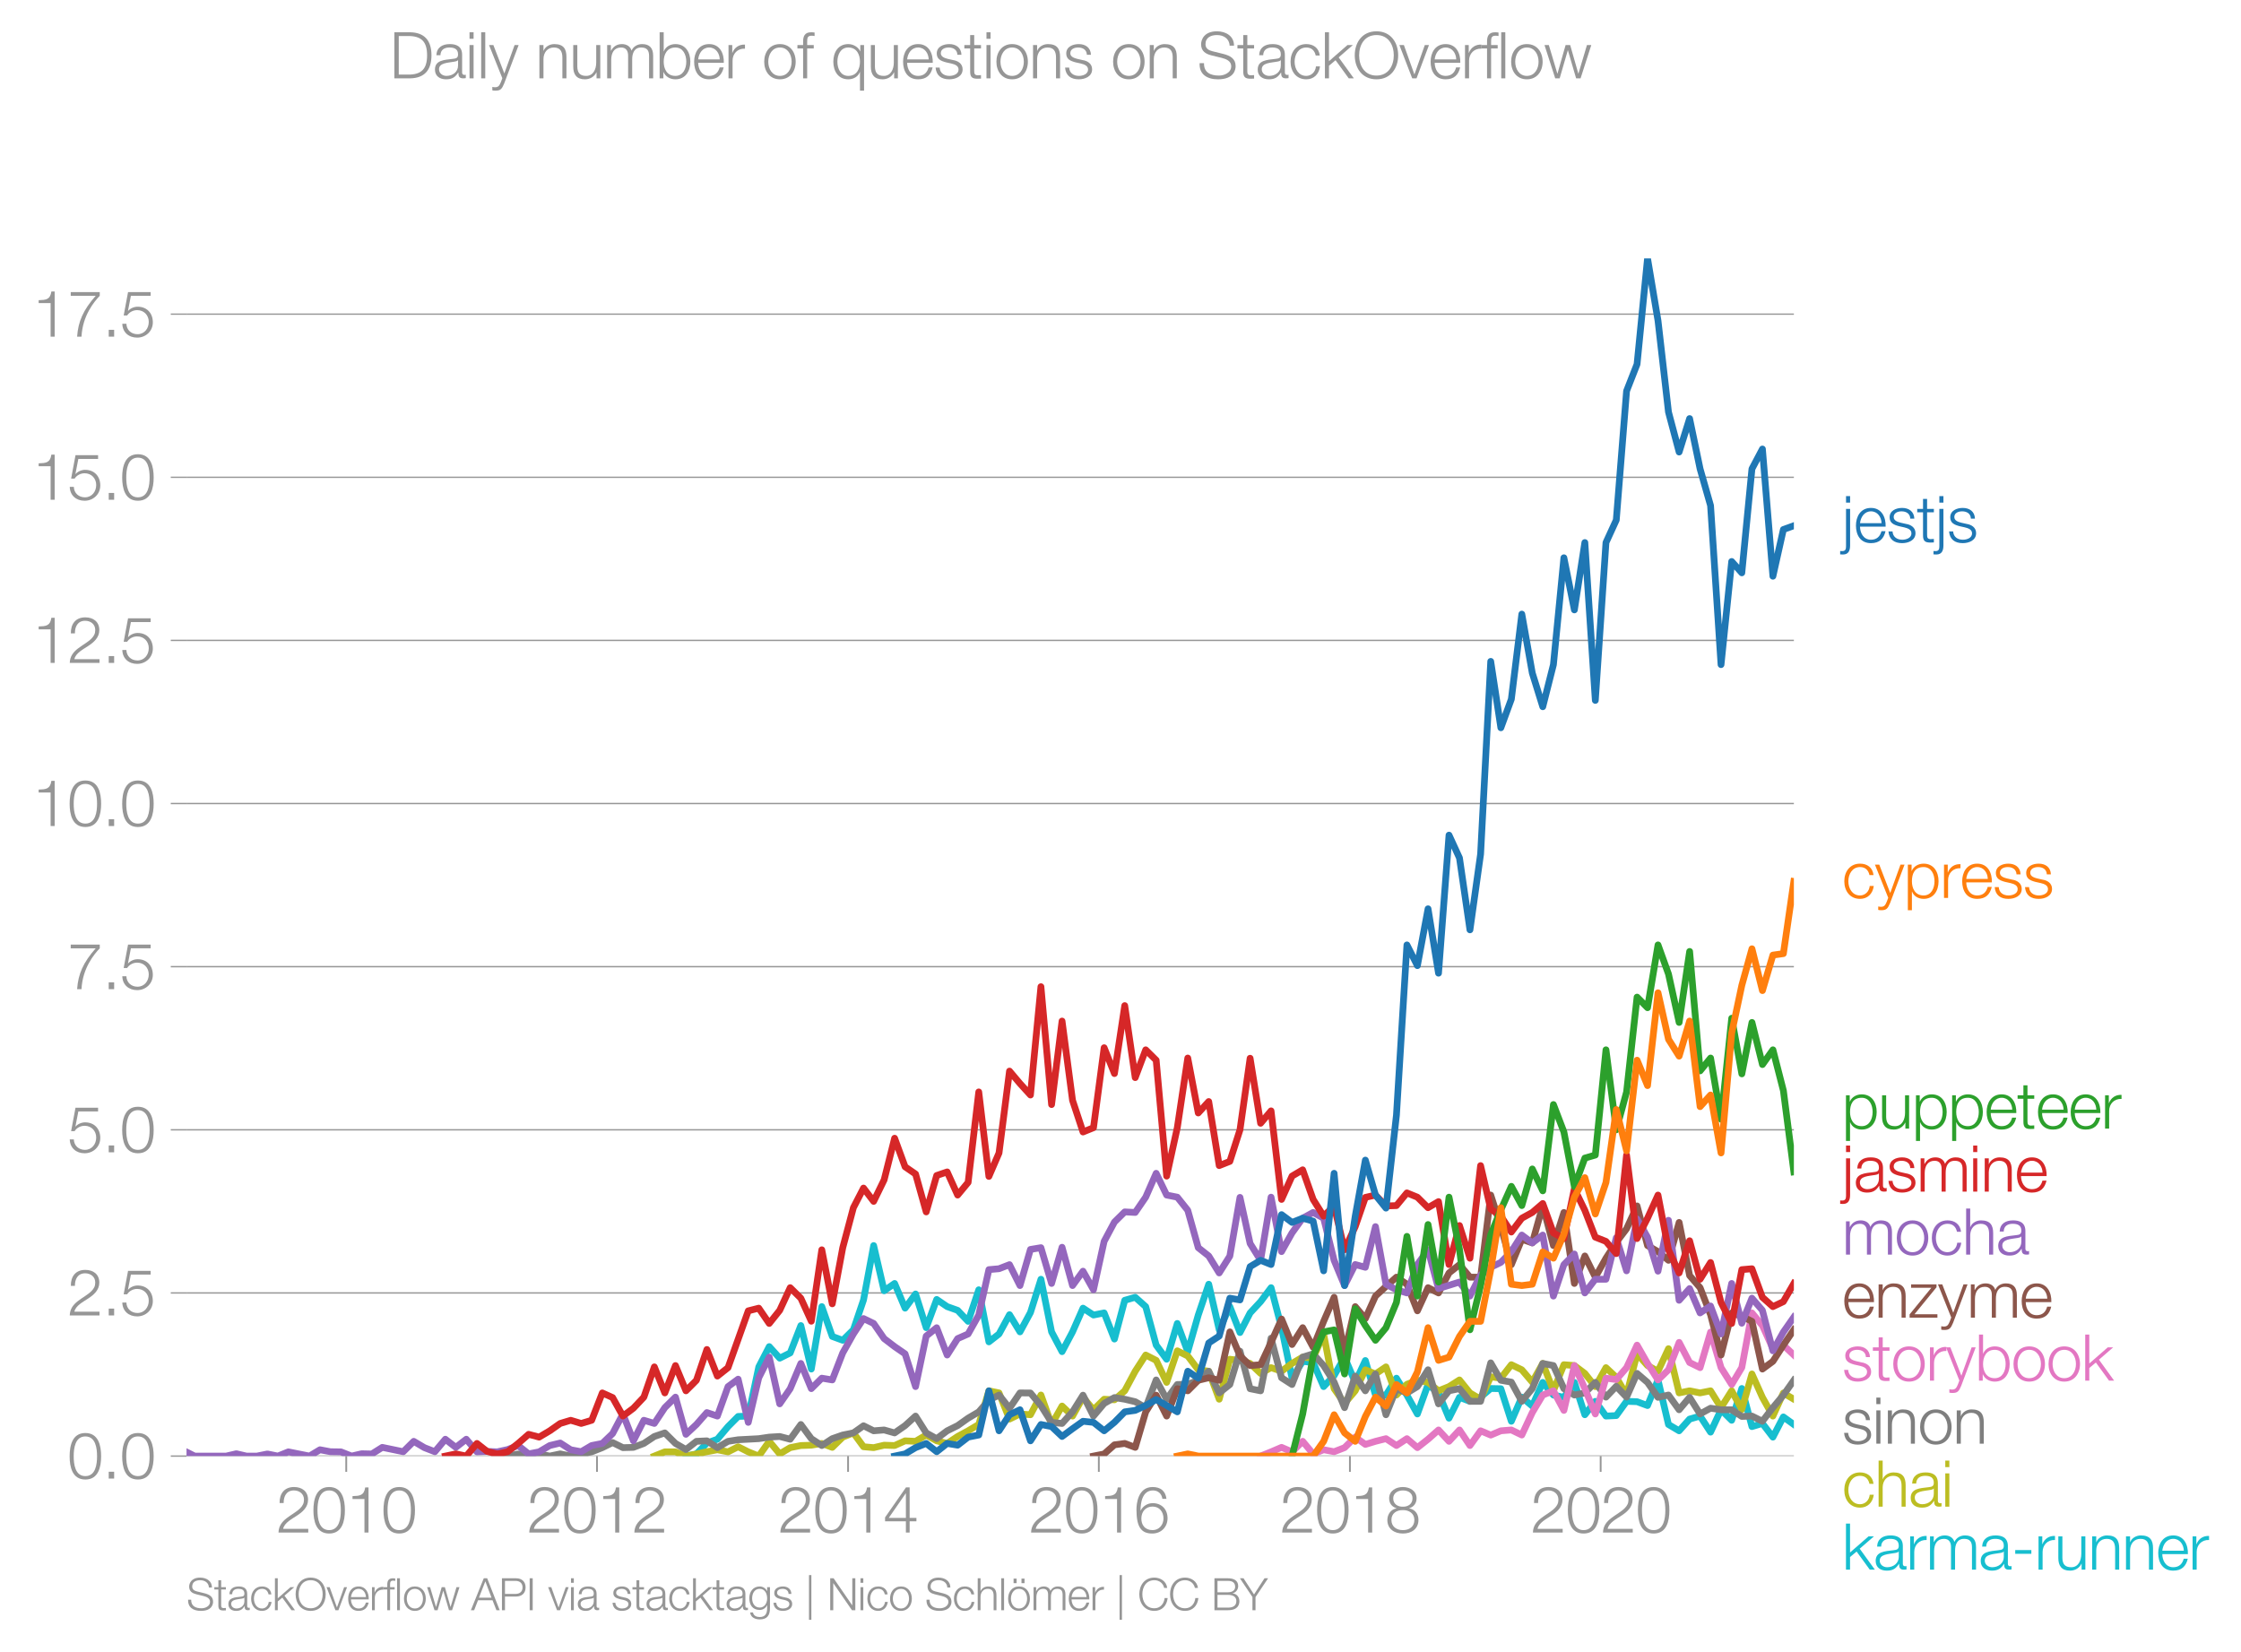 <svg height="489.395" viewBox="0 0 497.902 367.046" width="663.869" xmlns="http://www.w3.org/2000/svg" xmlns:xlink="http://www.w3.org/1999/xlink"><defs><style>*{stroke-linecap:butt;stroke-linejoin:round}</style></defs><g id="figure_1"><path d="M0 367.046h497.902V0H0z" style="fill:none" id="patch_1"/><g id="axes_1"><path d="M41.44 323.519h357.12V57.407H41.44z" style="fill:none" id="patch_2"/><g id="matplotlib.axis_1"><g id="xtick_1"><g id="line2d_1"><defs><path d="M0 0v3.5" id="m9ef4294ece" style="stroke:#969696;stroke-width:.4"/></defs><use style="fill:#969696;stroke:#969696;stroke-width:.4" x="76.928" xlink:href="#m9ef4294ece" y="323.519"/></g><g style="fill:#969696" transform="matrix(.14 0 0 -.14 61.362 340.516)" id="text_1"><defs><path d="M3181 371H691c109 602 909 999 1344 1293 583 378 1127 845 1127 1594 0 832-608 1260-1389 1260-973 0-1453-665-1434-1587h403c-12 659 276 1248 1012 1248 544 0 1004-333 1004-915 0-358-128-595-371-845C1626 1658 262 1331 230 0h2951v371z" id="HelveticaNeue-Light-32" transform="scale(.016)"/><path d="M1779 4179c1024 0 1159-1190 1159-1965 0-780-135-1971-1159-1971S621 1434 621 2214c0 775 134 1965 1158 1965zm0 339C474 4518 218 3258 218 2208 218 1165 474-96 1779-96c1306 0 1562 1261 1562 2310 0 1044-256 2304-1562 2304z" id="HelveticaNeue-Light-30" transform="scale(.016)"/><path d="M621 3328h1184V0h403v4480h-326c-122-826-557-838-1261-864v-288z" id="HelveticaNeue-Light-31" transform="scale(.016)"/></defs><use xlink:href="#HelveticaNeue-Light-32"/><use x="55.6" xlink:href="#HelveticaNeue-Light-30"/><use x="111.2" xlink:href="#HelveticaNeue-Light-31"/><use x="166.8" xlink:href="#HelveticaNeue-Light-30"/></g></g><g id="xtick_2"><use style="fill:#969696;stroke:#969696;stroke-width:.4" x="132.638" xlink:href="#m9ef4294ece" y="323.519" id="line2d_2"/><g style="fill:#969696" transform="matrix(.14 0 0 -.14 117.072 340.516)" id="text_2"><use xlink:href="#HelveticaNeue-Light-32"/><use x="55.6" xlink:href="#HelveticaNeue-Light-30"/><use x="111.2" xlink:href="#HelveticaNeue-Light-31"/><use x="166.8" xlink:href="#HelveticaNeue-Light-32"/></g></g><g id="xtick_3"><use style="fill:#969696;stroke:#969696;stroke-width:.4" x="188.425" xlink:href="#m9ef4294ece" y="323.519" id="line2d_3"/><g style="fill:#969696" transform="matrix(.14 0 0 -.14 172.859 340.516)" id="text_3"><defs><path d="M192 1114h2067V0h371v1114h672v339h-672v3027h-364L192 1504v-390zm365 339 1689 2438h13V1453H557z" id="HelveticaNeue-Light-34" transform="scale(.016)"/></defs><use xlink:href="#HelveticaNeue-Light-32"/><use x="55.6" xlink:href="#HelveticaNeue-Light-30"/><use x="111.2" xlink:href="#HelveticaNeue-Light-31"/><use x="166.8" xlink:href="#HelveticaNeue-Light-34"/></g></g><g id="xtick_4"><use style="fill:#969696;stroke:#969696;stroke-width:.4" x="244.136" xlink:href="#m9ef4294ece" y="323.519" id="line2d_4"/><g style="fill:#969696" transform="matrix(.14 0 0 -.14 228.57 340.516)" id="text_4"><defs><path d="M1856 2579c685 0 1082-531 1082-1184 0-621-436-1152-1076-1152-780 0-1120 519-1120 1152 0 659 410 1184 1114 1184zm1376 768c-96 781-589 1171-1376 1171-1466 0-1600-1702-1600-2233C256 538 736-96 1824-96c883 0 1517 646 1517 1517 0 877-583 1497-1479 1497-505 0-979-300-1190-742h-13c0 813 192 2003 1235 2003 519 0 864-339 935-832h403z" id="HelveticaNeue-Light-36" transform="scale(.016)"/></defs><use xlink:href="#HelveticaNeue-Light-32"/><use x="55.6" xlink:href="#HelveticaNeue-Light-30"/><use x="111.2" xlink:href="#HelveticaNeue-Light-31"/><use x="166.8" xlink:href="#HelveticaNeue-Light-36"/></g></g><g id="xtick_5"><use style="fill:#969696;stroke:#969696;stroke-width:.4" x="299.923" xlink:href="#m9ef4294ece" y="323.519" id="line2d_5"/><g style="fill:#969696" transform="matrix(.14 0 0 -.14 284.356 340.516)" id="text_5"><defs><path d="M1779 243c-627 0-1139 339-1139 1011 0 660 525 986 1139 973 602 13 1139-326 1139-973 0-684-512-1011-1139-1011zm1357 3155c0 768-698 1120-1363 1120-659 0-1357-352-1357-1120 0-492 262-844 730-985v-13c-551-102-896-563-909-1146C237 352 941-96 1779-96c839 0 1543 448 1543 1350 0 602-340 1031-916 1146v13c455 134 730 499 730 985zm-1357-832c-473-12-960 231-960 832 0 512 467 781 960 781 538 0 954-269 954-781 0-576-461-844-954-832z" id="HelveticaNeue-Light-38" transform="scale(.016)"/></defs><use xlink:href="#HelveticaNeue-Light-32"/><use x="55.6" xlink:href="#HelveticaNeue-Light-30"/><use x="111.2" xlink:href="#HelveticaNeue-Light-31"/><use x="166.8" xlink:href="#HelveticaNeue-Light-38"/></g></g><g id="xtick_6"><use style="fill:#969696;stroke:#969696;stroke-width:.4" x="355.633" xlink:href="#m9ef4294ece" y="323.519" id="line2d_6"/><g style="fill:#969696" transform="matrix(.14 0 0 -.14 340.067 340.516)" id="text_6"><use xlink:href="#HelveticaNeue-Light-32"/><use x="55.6" xlink:href="#HelveticaNeue-Light-30"/><use x="111.2" xlink:href="#HelveticaNeue-Light-32"/><use x="166.8" xlink:href="#HelveticaNeue-Light-30"/></g></g></g><g id="matplotlib.axis_2"><g id="ytick_1"><path clip-path="url(#p2b218e7f21)" d="M41.44 323.519h357.12" style="fill:none;stroke:#969696;stroke-linecap:square;stroke-width:.3" id="line2d_7"/><g id="line2d_8"><defs><path d="M0 0h-3.5" id="m5bb6e48a5e" style="stroke:#969696;stroke-width:.3"/></defs><use style="fill:#969696;stroke:#969696;stroke-width:.3" x="41.441" xlink:href="#m5bb6e48a5e" y="323.519"/></g><g style="fill:#969696" transform="matrix(.14 0 0 -.14 14.983 328.517)" id="text_7"><defs><path d="M1158 0v678H621V0h537z" id="HelveticaNeue-Light-2e" transform="scale(.016)"/></defs><use xlink:href="#HelveticaNeue-Light-30"/><use x="55.6" xlink:href="#HelveticaNeue-Light-2e"/><use x="83.4" xlink:href="#HelveticaNeue-Light-30"/></g></g><g id="ytick_2"><path clip-path="url(#p2b218e7f21)" d="M41.44 287.273h357.12" style="fill:none;stroke:#969696;stroke-linecap:square;stroke-width:.3" id="line2d_9"/><use style="fill:#969696;stroke:#969696;stroke-width:.3" x="41.441" xlink:href="#m5bb6e48a5e" y="287.273" id="line2d_10"/><g style="fill:#969696" transform="matrix(.14 0 0 -.14 14.983 292.272)" id="text_8"><defs><path d="M230 1280C250 429 870-96 1702-96c858 0 1556 640 1556 1517 0 902-583 1549-1504 1549-346 0-724-154-948-416l-12 12 288 1485h1958v371H800L365 2099h345c218 339 602 531 999 531 665 0 1145-505 1145-1164 0-653-428-1223-1120-1223-614 0-1081 416-1100 1037H230z" id="HelveticaNeue-Light-35" transform="scale(.016)"/></defs><use xlink:href="#HelveticaNeue-Light-32"/><use x="55.6" xlink:href="#HelveticaNeue-Light-2e"/><use x="83.4" xlink:href="#HelveticaNeue-Light-35"/></g></g><g id="ytick_3"><path clip-path="url(#p2b218e7f21)" d="M41.44 251.028h357.12" style="fill:none;stroke:#969696;stroke-linecap:square;stroke-width:.3" id="line2d_11"/><use style="fill:#969696;stroke:#969696;stroke-width:.3" x="41.441" xlink:href="#m5bb6e48a5e" y="251.028" id="line2d_12"/><g style="fill:#969696" transform="matrix(.14 0 0 -.14 14.983 256.026)" id="text_9"><use xlink:href="#HelveticaNeue-Light-35"/><use x="55.6" xlink:href="#HelveticaNeue-Light-2e"/><use x="83.4" xlink:href="#HelveticaNeue-Light-30"/></g></g><g id="ytick_4"><path clip-path="url(#p2b218e7f21)" d="M41.44 214.782h357.12" style="fill:none;stroke:#969696;stroke-linecap:square;stroke-width:.3" id="line2d_13"/><use style="fill:#969696;stroke:#969696;stroke-width:.3" x="41.441" xlink:href="#m5bb6e48a5e" y="214.782" id="line2d_14"/><g style="fill:#969696" transform="matrix(.14 0 0 -.14 14.983 219.78)" id="text_10"><defs><path d="M326 4051h2477C1562 2637 1069 1517 960 0h435c103 2086 1255 3469 1811 4051v371H326v-371z" id="HelveticaNeue-Light-37" transform="scale(.016)"/></defs><use xlink:href="#HelveticaNeue-Light-37"/><use x="55.6" xlink:href="#HelveticaNeue-Light-2e"/><use x="83.4" xlink:href="#HelveticaNeue-Light-35"/></g></g><g id="ytick_5"><path clip-path="url(#p2b218e7f21)" d="M41.44 178.537h357.12" style="fill:none;stroke:#969696;stroke-linecap:square;stroke-width:.3" id="line2d_15"/><use style="fill:#969696;stroke:#969696;stroke-width:.3" x="41.441" xlink:href="#m5bb6e48a5e" y="178.537" id="line2d_16"/><g style="fill:#969696" transform="matrix(.14 0 0 -.14 7.2 183.535)" id="text_11"><use xlink:href="#HelveticaNeue-Light-31"/><use x="55.6" xlink:href="#HelveticaNeue-Light-30"/><use x="111.2" xlink:href="#HelveticaNeue-Light-2e"/><use x="139" xlink:href="#HelveticaNeue-Light-30"/></g></g><g id="ytick_6"><path clip-path="url(#p2b218e7f21)" d="M41.44 142.291h357.12" style="fill:none;stroke:#969696;stroke-linecap:square;stroke-width:.3" id="line2d_17"/><use style="fill:#969696;stroke:#969696;stroke-width:.3" x="41.441" xlink:href="#m5bb6e48a5e" y="142.291" id="line2d_18"/><g style="fill:#969696" transform="matrix(.14 0 0 -.14 7.2 147.29)" id="text_12"><use xlink:href="#HelveticaNeue-Light-31"/><use x="55.6" xlink:href="#HelveticaNeue-Light-32"/><use x="111.2" xlink:href="#HelveticaNeue-Light-2e"/><use x="139" xlink:href="#HelveticaNeue-Light-35"/></g></g><g id="ytick_7"><path clip-path="url(#p2b218e7f21)" d="M41.44 106.046h357.12" style="fill:none;stroke:#969696;stroke-linecap:square;stroke-width:.3" id="line2d_19"/><use style="fill:#969696;stroke:#969696;stroke-width:.3" x="41.441" xlink:href="#m5bb6e48a5e" y="106.046" id="line2d_20"/><g style="fill:#969696" transform="matrix(.14 0 0 -.14 7.2 111.044)" id="text_13"><use xlink:href="#HelveticaNeue-Light-31"/><use x="55.6" xlink:href="#HelveticaNeue-Light-35"/><use x="111.2" xlink:href="#HelveticaNeue-Light-2e"/><use x="139" xlink:href="#HelveticaNeue-Light-30"/></g></g><g id="ytick_8"><path clip-path="url(#p2b218e7f21)" d="M41.44 69.8h357.12" style="fill:none;stroke:#969696;stroke-linecap:square;stroke-width:.3" id="line2d_21"/><use style="fill:#969696;stroke:#969696;stroke-width:.3" x="41.441" xlink:href="#m5bb6e48a5e" y="69.8" id="line2d_22"/><g style="fill:#969696" transform="matrix(.14 0 0 -.14 7.2 74.799)" id="text_14"><use xlink:href="#HelveticaNeue-Light-31"/><use x="55.6" xlink:href="#HelveticaNeue-Light-37"/><use x="111.2" xlink:href="#HelveticaNeue-Light-2e"/><use x="139" xlink:href="#HelveticaNeue-Light-35"/></g></g></g><path clip-path="url(#p2b218e7f21)" d="m152.404 323.519 2.33-.468 2.325-2.432 2.328-.842 2.366-2.806 2.251-2.255 2.25-.083 2.33-10.928 2.327-4.506 2.327 2.573 2.328-1.17 2.366-6.08 2.327 9.666 2.33-13.875 2.326 6.626 2.327.857 2.366-2.338 2.251-6.631 2.25-12.076 2.33 10.04 2.327-1.622 2.328 5.487 2.327-3.149 2.366 7.483 2.328-6.267 2.329 1.59 2.326.827 2.328 2.447 2.365-7.015 2.252 11.575 2.25-1.754 2.329-4.287 2.327 3.82 2.328-4.303 2.328-7.39 2.365 11.693 2.328 4.396 2.33-4.396 2.325-5.27 2.328 1.528 2.366-.468 2.29 5.806 2.287-8.612 2.33-.67 2.327 2.073 2.328 8.559 2.327 3.133 2.366-7.95 2.328 6.267 2.329-8.138 2.326-6.844 2.328 10.118 2.365-5.145 2.252 5.763 2.25-4.36 2.329-2.51 2.327-3.102 2.328 8.902 2.327 11.209 2.366-3.742 2.328.265 2.33 5.347 2.325-2.447 2.328-4.1 2.366 5.612 2.25-4.86 2.25 7.666 2.33.031 2.328-3.772 2.327 3.772 2.328 4.178 2.366-6.547 2.327 1.886 2.33 5.597 2.325-4.63 2.328.888 2.366-.935 2.251-1.921 2.25.05 2.33 7.234 2.327-5.363 2.327 1.98 2.328-5.254 2.366 2.806 2.327.515 2.33-3.321 2.326 7.187 2.327-2.978 2.366 3.274 2.29-.113 2.288-3.16 2.329.077 2.327.857 2.328-5.69 2.328 9.9 2.365 1.403 2.328-2.604 2.33-.67 2.325 3.57 2.328-4.973 2.366 2.338 2.251-7.065 2.25 8.468 2.329-.701 2.328 3.04 2.327-4.49 2.328 1.684" style="fill:none;stroke:#17becf;stroke-linecap:square;stroke-width:1.5" id="line2d_23"/><path clip-path="url(#p2b218e7f21)" d="m145.383 323.519 2.328-.935h2.366l2.327.935 2.33-.468 2.325-.499 2.328-.436 2.366.468 2.251-1.136 2.25 1.136 2.33.935 2.327-3.274 2.327 2.79 2.328-1.387 2.366-.468 2.327-.077 2.33-.39 2.326.873 2.327-2.276 2.366-.936 2.251 3.074 2.25.2 2.33-.545 2.327.077 2.328-1.044 2.327.11 2.366-1.404 2.328 1.294 2.329.577 2.326-1.544 2.328-1.262 2.365-1.403 2.252-7.483 2.25.467 2.329 5.815 2.327-1.138 2.328.172 2.328-4.381 2.365 6.548 2.328-4.1 2.33 2.229 2.325-4.162 2.328 2.759 2.366-2.339 2.29.13 2.287-2 2.33-4.35 2.327-3.6 2.328 1.184 2.327 4.895 2.366-7.015 2.328 1.153 2.329 3.056 2.326.327 2.328 6.22 2.365-8.886 2.252.284 2.25.652 2.329 2.213 2.327-1.278 2.328.795 2.327-1.73 2.366-1.403 2.328.234 2.33-5.379 2.325 12.144 2.328 3.29 2.366-2.806 2.25-4.66 2.25.918 2.33-1.574 2.328 6.251 2.327-2.385 2.328-.889 2.366.468 2.327 1.87 2.33-.935 2.325-1.48 2.328 2.883 2.366 1.403 2.251-4.977 2.25.3 2.33-2.993 2.327 1.123 2.327 2.744 2.328-4.147 2.366 6.08 2.327-5.8 2.33.187 2.326 1.746 2.327 2.931 2.366-4.209 2.29 2.145 2.288 3.935 2.329-9.151 2.327 2.603 2.328 1.263 2.328-5.004 2.365 9.821 2.328-.467 2.33.467 2.325-.467 2.328 3.741 2.366-3.741 2.251 4.142 2.25-7.884 2.329 5.192 2.328 4.162 2.327-5.129 2.328 1.387" style="fill:none;stroke:#bcbd22;stroke-linecap:square;stroke-width:1.5" id="line2d_24"/><path clip-path="url(#p2b218e7f21)" d="m112.796 323.519 2.328-.468 2.328.468 2.327-.468 2.366.468 2.328-.483 2.329.483 2.326-.483 2.327-.452 2.366-.936 2.29-1.129 2.288 1.13 2.329-.063 2.327-.873 2.328-1.544 2.328-.795 2.366 2.339 2.327 1.356 2.33-1.824 2.325-.109 2.328 1.512 2.366-1.403 2.251-.35 2.25-.118 2.33-.124 2.327-.343 2.327-.14 2.328.607 2.366-3.273 2.327 3.149 2.33 1.527 2.326-1.527 2.327-.811 2.366-.468 2.251-1.586 2.25 1.119 2.33-.187 2.327.654 2.328-1.62 2.327-2.121 2.366 3.741 2.328 1.279 2.329-1.746 2.326-1.154 2.328-1.652 2.365-1.403 2.252-2.606 2.25-1.136 2.329 2.93 2.327-3.398 2.328.016 2.328 2.79 2.365 3.742 2.328.234 2.33-2.572 2.325-3.71 2.328 4.645 2.366-2.806 2.29-1.307 2.287.371 2.33.546 2.327 1.325 2.328-6.158 2.327 4.287 2.366-3.273 2.328-.047 2.329-.889 2.326-2.01 2.328 4.816 2.365-1.87 2.252-7.4 2.25 8.335 2.329.468 2.327-11.692 2.328 8.792 2.327 1.497 2.366-6.08 2.328-.733 2.33 2.603 2.325 3.68 2.328 5.674 2.366-7.015 2.25 3.274 2.25-3.742 2.33 9.058 2.328-5.784 2.327.951 2.328-1.419 2.366-3.741 2.327 7.576 2.33-2.9 2.325-.483 2.328 2.822h2.366l2.251-8.552 2.25 3.875 2.33.406 2.327 4.271 2.327-2.822 2.328-5.596 2.366.467 2.327 5.13 2.33 1.418 2.326-.452 2.327-2.354 2.366 3.274 2.29-2.403 2.288 2.403 2.329-5.27 2.327 1.996 2.328 3.32 2.328-.514 2.365 3.274 2.328-2.76 2.33 3.695 2.325-1.278 2.328.343h2.366l2.251 1.486 2.25-.083 2.329 1.154 2.328-3.025 2.327-2.775 2.328-3.305" style="fill:none;stroke:#7f7f7f;stroke-linecap:square;stroke-width:1.5" id="line2d_25"/><g style="fill:#1f77b4" transform="matrix(.14 0 0 -.14 409.275 120.465)" id="text_15"><defs><path d="M390-403c0-275-51-480-364-480-64-7-154 0-218 6v-333c96 0 186-12 282-12 569 0 704 422 704 915v3609H390V-403zm0 4326h404v647H390v-647z" id="HelveticaNeue-Light-6a" transform="scale(.016)"/><path d="M3162 1542c32 928-391 1856-1453 1856-1050 0-1491-876-1491-1747C218 710 659-96 1709-96c832 0 1267 435 1440 1184h-403c-128-499-448-845-1037-845-775 0-1082 711-1088 1299h2541zM621 1882c64 601 429 1177 1088 1177 653 0 1030-569 1049-1177H621z" id="HelveticaNeue-Light-65" transform="scale(.016)"/><path d="M2765 2336c-26 717-551 1062-1210 1062-582 0-1241-256-1241-928 0-563 396-742 921-883l519-115c364-90 723-218 723-602 0-460-525-627-903-627-537 0-940 282-972 826H198C262 262 787-96 1555-96c615 0 1325 275 1325 992 0 576-480 845-941 915l-537 122c-276 70-685 198-685 557 0 428 422 569 781 569 460 0 844-224 864-723h403z" id="HelveticaNeue-Light-73" transform="scale(.016)"/><path d="M1024 4294H621v-992H45v-339h576V704c-7-563 179-742 717-742 121 0 236 12 358 12v346c-115-13-230-19-346-19-288 19-326 173-326 435v2227h672v339h-672v992z" id="HelveticaNeue-Light-74" transform="scale(.016)"/></defs><use xlink:href="#HelveticaNeue-Light-6a"/><use x="18.5" xlink:href="#HelveticaNeue-Light-65"/><use x="70.4" xlink:href="#HelveticaNeue-Light-73"/><use x="118.5" xlink:href="#HelveticaNeue-Light-74"/><use x="148.1" xlink:href="#HelveticaNeue-Light-6a"/><use x="166.6" xlink:href="#HelveticaNeue-Light-73"/></g><g style="fill:#ff7f0e" transform="matrix(.14 0 0 -.14 409.275 199.503)" id="text_16"><defs><path d="M3117 2266c-90 755-634 1132-1338 1132-1011 0-1561-800-1561-1747S768-96 1779-96c736 0 1255 486 1363 1280h-403c-51-550-461-941-960-941-774 0-1158 704-1158 1408s384 1408 1158 1408c525 0 826-301 935-793h403z" id="HelveticaNeue-Light-63" transform="scale(.016)"/><path d="m1331 13-141-378c-134-307-217-518-576-518-89 0-179 13-275 32v-339c64-26 147-26 307-32 506 0 640 160 871 716l1433 3808h-403L1530 486 442 3302H13L1331 13z" id="HelveticaNeue-Light-79" transform="scale(.016)"/><path d="M3027 1651c0-685-313-1408-1081-1408-858 0-1159 723-1159 1408 0 749 269 1408 1159 1408 768 0 1081-723 1081-1408zM384-1222h403V627h13C973 154 1453-96 1946-96c1004 0 1484 813 1484 1747 0 935-480 1747-1484 1747-532 0-992-275-1178-723h-13v627H384v-4524z" id="HelveticaNeue-Light-70" transform="scale(.016)"/><path d="M384 0h403v1760c0 685 499 1222 1229 1184v403c-595 26-1043-288-1248-819h-13v774H384V0z" id="HelveticaNeue-Light-72" transform="scale(.016)"/></defs><use xlink:href="#HelveticaNeue-Light-63"/><use x="51.9" xlink:href="#HelveticaNeue-Light-79"/><use x="98.2" xlink:href="#HelveticaNeue-Light-70"/><use x="155.6" xlink:href="#HelveticaNeue-Light-72"/><use x="187.1" xlink:href="#HelveticaNeue-Light-65"/><use x="239" xlink:href="#HelveticaNeue-Light-73"/><use x="287.1" xlink:href="#HelveticaNeue-Light-73"/></g><g style="fill:#2ca02c" transform="matrix(.14 0 0 -.14 409.275 250.763)" id="text_17"><defs><path d="M3059 3302h-403V1568c0-672-301-1325-992-1325-640 0-864 314-883 909v2150H378V1158C378 390 704-96 1536-96c493 0 928 250 1139 691h13V0h371v3302z" id="HelveticaNeue-Light-75" transform="scale(.016)"/></defs><use xlink:href="#HelveticaNeue-Light-70"/><use x="57.4" xlink:href="#HelveticaNeue-Light-75"/><use x="111.1" xlink:href="#HelveticaNeue-Light-70"/><use x="168.5" xlink:href="#HelveticaNeue-Light-70"/><use x="225.9" xlink:href="#HelveticaNeue-Light-65"/><use x="277.8" xlink:href="#HelveticaNeue-Light-74"/><use x="307.4" xlink:href="#HelveticaNeue-Light-65"/><use x="359.3" xlink:href="#HelveticaNeue-Light-65"/><use x="411.2" xlink:href="#HelveticaNeue-Light-72"/></g><g style="fill:#d62728" transform="matrix(.14 0 0 -.14 409.275 264.763)" id="text_18"><defs><path d="M2496 1280c6-646-538-1037-1152-1037-378 0-736 250-736 653 0 646 851 640 1536 762 109 19 288 51 339 147h13v-525zM749 2291c13 538 384 768 883 768 474 0 864-134 864-678 0-365-186-410-518-448-871-103-1773-135-1773-1063 0-665 499-966 1107-966 634 0 922 243 1203 672h13c0-346 64-576 474-576 108 0 172 6 262 26v339c-32-13-83-26-128-26-160 0-237 90-237 243v1754c0 883-633 1062-1216 1062-755 0-1299-332-1337-1107h403z" id="HelveticaNeue-Light-61" transform="scale(.016)"/><path d="M384 0h403v1843c7 691 288 1216 986 1216 512 0 697-371 691-819V0h403v1869c0 614 199 1190 896 1190 576 0 781-294 781-838V0h403v2240c0 781-371 1158-1094 1158-435 0-851-211-1050-646-121 435-512 646-947 646-525 0-870-256-1082-652h-19v556H384V0z" id="HelveticaNeue-Light-6d" transform="scale(.016)"/><path d="M390 0h404v3302H390V0zm0 3923h404v647H390v-647z" id="HelveticaNeue-Light-69" transform="scale(.016)"/><path d="M378 0h403v1926c13 647 397 1133 1037 1133 652 0 838-429 838-998V0h403v2125c0 787-281 1273-1209 1273-468 0-909-268-1056-665h-13v569H378V0z" id="HelveticaNeue-Light-6e" transform="scale(.016)"/></defs><use xlink:href="#HelveticaNeue-Light-6a"/><use x="18.5" xlink:href="#HelveticaNeue-Light-61"/><use x="70.4" xlink:href="#HelveticaNeue-Light-73"/><use x="118.5" xlink:href="#HelveticaNeue-Light-6d"/><use x="201.8" xlink:href="#HelveticaNeue-Light-69"/><use x="220.3" xlink:href="#HelveticaNeue-Light-6e"/><use x="274" xlink:href="#HelveticaNeue-Light-65"/></g><g style="fill:#9467bd" transform="matrix(.14 0 0 -.14 409.275 278.763)" id="text_19"><defs><path d="M1779 3398c-1011 0-1561-800-1561-1747S768-96 1779-96s1562 800 1562 1747-551 1747-1562 1747zm0-339c775 0 1159-704 1159-1408S2554 243 1779 243c-774 0-1158 704-1158 1408s384 1408 1158 1408z" id="HelveticaNeue-Light-6f" transform="scale(.016)"/><path d="M378 0h403v1926c13 647 397 1133 1037 1133 652 0 838-429 838-998V0h403v2125c0 787-281 1273-1209 1273-468 0-909-268-1056-665h-13v1837H378V0z" id="HelveticaNeue-Light-68" transform="scale(.016)"/></defs><use xlink:href="#HelveticaNeue-Light-6d"/><use x="83.3" xlink:href="#HelveticaNeue-Light-6f"/><use x="138.9" xlink:href="#HelveticaNeue-Light-63"/><use x="190.8" xlink:href="#HelveticaNeue-Light-68"/><use x="244.5" xlink:href="#HelveticaNeue-Light-61"/></g><g style="fill:#8c564b" transform="matrix(.14 0 0 -.14 409.275 292.763)" id="text_20"><defs><path d="M2765 3014v288H243v-339h2010L96 326V0h2758v339H582l2183 2675z" id="HelveticaNeue-Light-7a" transform="scale(.016)"/></defs><use xlink:href="#HelveticaNeue-Light-65"/><use x="51.9" xlink:href="#HelveticaNeue-Light-6e"/><use x="105.6" xlink:href="#HelveticaNeue-Light-7a"/><use x="151.9" xlink:href="#HelveticaNeue-Light-79"/><use x="198.2" xlink:href="#HelveticaNeue-Light-6d"/><use x="281.5" xlink:href="#HelveticaNeue-Light-65"/></g><g style="fill:#e377c2" transform="matrix(.14 0 0 -.14 409.275 306.763)" id="text_21"><defs><path d="M3027 1651c0-685-313-1408-1081-1408-858 0-1159 723-1159 1408s301 1408 1159 1408c768 0 1081-723 1081-1408zM384 0h371v627h13C954 179 1414-96 1946-96c1004 0 1484 813 1484 1747 0 935-480 1747-1484 1747-493 0-973-249-1146-723h-13v1895H384V0z" id="HelveticaNeue-Light-62" transform="scale(.016)"/><path d="M384 0h403v1254l653 544L2746 0h505L1747 2080l1408 1222h-537L787 1702v2868H384V0z" id="HelveticaNeue-Light-6b" transform="scale(.016)"/></defs><use xlink:href="#HelveticaNeue-Light-73"/><use x="48.1" xlink:href="#HelveticaNeue-Light-74"/><use x="77.7" xlink:href="#HelveticaNeue-Light-6f"/><use x="133.3" xlink:href="#HelveticaNeue-Light-72"/><use x="164.8" xlink:href="#HelveticaNeue-Light-79"/><use x="211.1" xlink:href="#HelveticaNeue-Light-62"/><use x="268.5" xlink:href="#HelveticaNeue-Light-6f"/><use x="324.1" xlink:href="#HelveticaNeue-Light-6f"/><use x="379.7" xlink:href="#HelveticaNeue-Light-6b"/></g><g style="fill:#7f7f7f" transform="matrix(.14 0 0 -.14 409.275 320.763)" id="text_22"><use xlink:href="#HelveticaNeue-Light-73"/><use x="48.1" xlink:href="#HelveticaNeue-Light-69"/><use x="66.6" xlink:href="#HelveticaNeue-Light-6e"/><use x="120.3" xlink:href="#HelveticaNeue-Light-6f"/><use x="175.9" xlink:href="#HelveticaNeue-Light-6e"/></g><g style="fill:#bcbd22" transform="matrix(.14 0 0 -.14 409.275 334.763)" id="text_23"><use xlink:href="#HelveticaNeue-Light-63"/><use x="51.9" xlink:href="#HelveticaNeue-Light-68"/><use x="105.6" xlink:href="#HelveticaNeue-Light-61"/><use x="157.5" xlink:href="#HelveticaNeue-Light-69"/></g><g style="fill:#17becf" transform="matrix(.14 0 0 -.14 409.275 348.763)" id="text_24"><defs><path d="M1984 1574v372H384v-372h1600z" id="HelveticaNeue-Light-2d" transform="scale(.016)"/></defs><use xlink:href="#HelveticaNeue-Light-6b"/><use x="50" xlink:href="#HelveticaNeue-Light-61"/><use x="101.9" xlink:href="#HelveticaNeue-Light-72"/><use x="133.4" xlink:href="#HelveticaNeue-Light-6d"/><use x="216.7" xlink:href="#HelveticaNeue-Light-61"/><use x="268.6" xlink:href="#HelveticaNeue-Light-2d"/><use x="305.6" xlink:href="#HelveticaNeue-Light-72"/><use x="337.1" xlink:href="#HelveticaNeue-Light-75"/><use x="390.8" xlink:href="#HelveticaNeue-Light-6e"/><use x="444.5" xlink:href="#HelveticaNeue-Light-6e"/><use x="498.2" xlink:href="#HelveticaNeue-Light-65"/><use x="550.1" xlink:href="#HelveticaNeue-Light-72"/></g><g style="fill:#969696" transform="matrix(.097 0 0 -.097 41.44 357.766)" id="text_25"><defs><path d="M230 1504C179 390 973-96 2054-96c1620 0 1748 992 1748 1306 0 748-538 1030-1184 1203l-1114 275c-371 90-691 269-691 698 0 678 550 908 1145 908 647 0 1223-352 1248-1049h436c6 934-788 1421-1690 1421-1286 0-1574-839-1574-1287 0-710 492-966 1030-1101l1018-249c422-103 940-307 940-826 0-665-729-928-1209-928-832 0-1511 288-1491 1229H230z" id="HelveticaNeue-Light-53" transform="scale(.016)"/><path d="M218 2285C218 1037 934-96 2374-96c1434 0 2151 1133 2151 2381s-717 2381-2151 2381C934 4666 218 3533 218 2285zm435 0c0 998 512 2009 1721 2009 1204 0 1716-1011 1716-2009 0-999-512-2010-1716-2010-1209 0-1721 1011-1721 2010z" id="HelveticaNeue-Light-4f" transform="scale(.016)"/><path d="M1286 0h429l1235 3302h-416L1510 403h-12L461 3302H13L1286 0z" id="HelveticaNeue-Light-76" transform="scale(.016)"/><path d="M1658 3302h-653v288c6 359-7 640 441 640 96 0 186-12 295-32v346c-128 19-224 26-339 26-647 0-807-397-800-967v-301H38v-339h564V0h403v2963h653v339z" id="HelveticaNeue-Light-66" transform="scale(.016)"/><path d="M390 0h404v4570H390V0z" id="HelveticaNeue-Light-6c" transform="scale(.016)"/><path d="M1114 0h441l807 2778h12L3187 0h442l1062 3302h-429L3418 474h-13l-807 2828h-454L1338 474h-13L480 3302H51L1114 0z" id="HelveticaNeue-Light-77" transform="scale(.016)"/><path d="M-45 0h467l551 1421h2080L3610 0h467L2285 4570h-487L-45 0zm2067 4134 884-2342H1107l915 2342z" id="HelveticaNeue-Light-41" transform="scale(.016)"/><path d="M461 0h435v1958h1594c819 0 1356 480 1356 1306s-537 1306-1356 1306H461V0zm435 4198h1498c601 0 1017-307 1017-934s-416-934-1017-934H896v1868z" id="HelveticaNeue-Light-50" transform="scale(.016)"/><path d="M493 0h435v4570H493V0z" id="HelveticaNeue-Light-49" transform="scale(.016)"/><path d="M1709 378c-743 0-1088 646-1088 1312 0 684 320 1369 1088 1369 761 0 1062-723 1062-1369 0-672-365-1312-1062-1312zm1465 2924h-403v-569h-13c-160 365-569 665-1049 665-954 0-1491-755-1491-1664C218 794 653 38 1709 38c473 0 864 276 1049 679h13V269c0-807-320-1248-1062-1248-448 0-877 173-967 659H339c58-704 711-998 1370-998 1081 0 1459 601 1465 1587v3033z" id="HelveticaNeue-Light-67" transform="scale(.016)"/><path d="M544-1370h339v6400H544v-6400z" id="HelveticaNeue-Light-7c" transform="scale(.016)"/><path d="M454 0h436v3866h12L3565 0h486v4570h-435V704h-13L941 4570H454V0z" id="HelveticaNeue-Light-4e" transform="scale(.016)"/><path d="M1779 3398c-1011 0-1561-800-1561-1747S768-96 1779-96s1562 800 1562 1747-551 1747-1562 1747zm0-339c775 0 1159-704 1159-1408S2554 243 1779 243c-774 0-1158 704-1158 1408s384 1408 1158 1408zm787 813v646h-435v-646h435zm-1132 0v646H998v-646h436z" id="HelveticaNeue-Light-f6" transform="scale(.016)"/><path d="M4237 3187c-115 960-973 1479-1837 1479-1440 0-2157-1133-2157-2381S960-96 2400-96c1069 0 1779 717 1901 1837h-435c-84-813-621-1466-1466-1466-1210 0-1722 1011-1722 2010 0 998 512 2009 1722 2009 666 0 1248-403 1402-1107h435z" id="HelveticaNeue-Light-43" transform="scale(.016)"/><path d="M896 2195h1498c761 0 1203-301 1203-883 0-730-557-947-1203-941H896v1824zM461 0h1933c1484 0 1638 864 1638 1299 0 595-378 1037-966 1114v13c473 102 793 544 793 1024 0 851-697 1120-1465 1120H461V0zm435 4198h1498c678 0 1030-288 1030-857 0-429-333-775-1030-775H896v1632z" id="HelveticaNeue-Light-42" transform="scale(.016)"/><path d="M1734 0h436v1882l1804 2688h-518L1958 2253 454 4570H-64l1798-2688V0z" id="HelveticaNeue-Light-59" transform="scale(.016)"/></defs><use xlink:href="#HelveticaNeue-Light-53"/><use x="63" xlink:href="#HelveticaNeue-Light-74"/><use x="92.6" xlink:href="#HelveticaNeue-Light-61"/><use x="144.5" xlink:href="#HelveticaNeue-Light-63"/><use x="196.4" xlink:href="#HelveticaNeue-Light-6b"/><use x="246.4" xlink:href="#HelveticaNeue-Light-4f"/><use x="320.5" xlink:href="#HelveticaNeue-Light-76"/><use x="366.8" xlink:href="#HelveticaNeue-Light-65"/><use x="418.7" xlink:href="#HelveticaNeue-Light-72"/><use x="450.2" xlink:href="#HelveticaNeue-Light-66"/><use x="476.1" xlink:href="#HelveticaNeue-Light-6c"/><use x="494.6" xlink:href="#HelveticaNeue-Light-6f"/><use x="550.2" xlink:href="#HelveticaNeue-Light-77"/><use x="624.3" xlink:href="#HelveticaNeue-Light-20"/><use x="652.1" xlink:href="#HelveticaNeue-Light-41"/><use x="715.1" xlink:href="#HelveticaNeue-Light-50"/><use x="778.1" xlink:href="#HelveticaNeue-Light-49"/><use x="800.3" xlink:href="#HelveticaNeue-Light-20"/><use x="828.1" xlink:href="#HelveticaNeue-Light-76"/><use x="874.4" xlink:href="#HelveticaNeue-Light-69"/><use x="892.9" xlink:href="#HelveticaNeue-Light-61"/><use x="944.8" xlink:href="#HelveticaNeue-Light-20"/><use x="972.6" xlink:href="#HelveticaNeue-Light-73"/><use x="1020.7" xlink:href="#HelveticaNeue-Light-74"/><use x="1050.3" xlink:href="#HelveticaNeue-Light-61"/><use x="1102.2" xlink:href="#HelveticaNeue-Light-63"/><use x="1154.1" xlink:href="#HelveticaNeue-Light-6b"/><use x="1204.1" xlink:href="#HelveticaNeue-Light-74"/><use x="1233.7" xlink:href="#HelveticaNeue-Light-61"/><use x="1285.6" xlink:href="#HelveticaNeue-Light-67"/><use x="1341.2" xlink:href="#HelveticaNeue-Light-73"/><use x="1389.3" xlink:href="#HelveticaNeue-Light-20"/><use x="1417.1" xlink:href="#HelveticaNeue-Light-7c"/><use x="1439.3" xlink:href="#HelveticaNeue-Light-20"/><use x="1467.1" xlink:href="#HelveticaNeue-Light-4e"/><use x="1537.5" xlink:href="#HelveticaNeue-Light-69"/><use x="1556" xlink:href="#HelveticaNeue-Light-63"/><use x="1607.9" xlink:href="#HelveticaNeue-Light-6f"/><use x="1663.5" xlink:href="#HelveticaNeue-Light-20"/><use x="1691.3" xlink:href="#HelveticaNeue-Light-53"/><use x="1754.3" xlink:href="#HelveticaNeue-Light-63"/><use x="1806.2" xlink:href="#HelveticaNeue-Light-68"/><use x="1859.9" xlink:href="#HelveticaNeue-Light-6c"/><use x="1878.4" xlink:href="#HelveticaNeue-Light-f6"/><use x="1934" xlink:href="#HelveticaNeue-Light-6d"/><use x="2017.3" xlink:href="#HelveticaNeue-Light-65"/><use x="2069.2" xlink:href="#HelveticaNeue-Light-72"/><use x="2100.7" xlink:href="#HelveticaNeue-Light-20"/><use x="2128.5" xlink:href="#HelveticaNeue-Light-7c"/><use x="2150.7" xlink:href="#HelveticaNeue-Light-20"/><use x="2178.499" xlink:href="#HelveticaNeue-Light-43"/><use x="2248.899" xlink:href="#HelveticaNeue-Light-43"/><use x="2319.299" xlink:href="#HelveticaNeue-Light-20"/><use x="2347.099" xlink:href="#HelveticaNeue-Light-42"/><use x="2413.799" xlink:href="#HelveticaNeue-Light-59"/></g><g style="fill:#969696" transform="matrix(.14 0 0 -.14 86.589 17.407)" id="text_26"><defs><path d="M896 4198h928c1312 7 1882-550 1882-1913S3136 365 1824 371H896v3827zM461 0h1581c1376 32 2099 787 2099 2285 0 1497-723 2253-2099 2285H461V0z" id="HelveticaNeue-Light-44" transform="scale(.016)"/><path d="M646 1651c0 685 314 1408 1082 1408 858 0 1158-723 1158-1408S2586 243 1728 243C960 243 646 966 646 1651zm2644 1651h-372v-627h-12c-173 429-698 723-1178 723-1005 0-1485-812-1485-1747C243 717 723-96 1728-96c493 0 973 250 1146 723h12v-1849h404v4524z" id="HelveticaNeue-Light-71" transform="scale(.016)"/></defs><use xlink:href="#HelveticaNeue-Light-44"/><use x="68.5" xlink:href="#HelveticaNeue-Light-61"/><use x="120.4" xlink:href="#HelveticaNeue-Light-69"/><use x="138.9" xlink:href="#HelveticaNeue-Light-6c"/><use x="157.4" xlink:href="#HelveticaNeue-Light-79"/><use x="203.7" xlink:href="#HelveticaNeue-Light-20"/><use x="231.5" xlink:href="#HelveticaNeue-Light-6e"/><use x="285.2" xlink:href="#HelveticaNeue-Light-75"/><use x="338.9" xlink:href="#HelveticaNeue-Light-6d"/><use x="422.2" xlink:href="#HelveticaNeue-Light-62"/><use x="479.6" xlink:href="#HelveticaNeue-Light-65"/><use x="531.5" xlink:href="#HelveticaNeue-Light-72"/><use x="563" xlink:href="#HelveticaNeue-Light-20"/><use x="590.8" xlink:href="#HelveticaNeue-Light-6f"/><use x="646.4" xlink:href="#HelveticaNeue-Light-66"/><use x="672.3" xlink:href="#HelveticaNeue-Light-20"/><use x="700.1" xlink:href="#HelveticaNeue-Light-71"/><use x="757.5" xlink:href="#HelveticaNeue-Light-75"/><use x="811.2" xlink:href="#HelveticaNeue-Light-65"/><use x="863.1" xlink:href="#HelveticaNeue-Light-73"/><use x="911.2" xlink:href="#HelveticaNeue-Light-74"/><use x="940.8" xlink:href="#HelveticaNeue-Light-69"/><use x="959.3" xlink:href="#HelveticaNeue-Light-6f"/><use x="1014.9" xlink:href="#HelveticaNeue-Light-6e"/><use x="1068.6" xlink:href="#HelveticaNeue-Light-73"/><use x="1116.7" xlink:href="#HelveticaNeue-Light-20"/><use x="1144.5" xlink:href="#HelveticaNeue-Light-6f"/><use x="1200.1" xlink:href="#HelveticaNeue-Light-6e"/><use x="1253.8" xlink:href="#HelveticaNeue-Light-20"/><use x="1281.6" xlink:href="#HelveticaNeue-Light-53"/><use x="1344.6" xlink:href="#HelveticaNeue-Light-74"/><use x="1374.2" xlink:href="#HelveticaNeue-Light-61"/><use x="1426.1" xlink:href="#HelveticaNeue-Light-63"/><use x="1478" xlink:href="#HelveticaNeue-Light-6b"/><use x="1528" xlink:href="#HelveticaNeue-Light-4f"/><use x="1602.1" xlink:href="#HelveticaNeue-Light-76"/><use x="1648.4" xlink:href="#HelveticaNeue-Light-65"/><use x="1700.3" xlink:href="#HelveticaNeue-Light-72"/><use x="1731.8" xlink:href="#HelveticaNeue-Light-66"/><use x="1757.7" xlink:href="#HelveticaNeue-Light-6c"/><use x="1776.2" xlink:href="#HelveticaNeue-Light-6f"/><use x="1831.8" xlink:href="#HelveticaNeue-Light-77"/></g><path clip-path="url(#p2b218e7f21)" d="m280.08 323.519 2.328-.935 2.328-.998 2.327.998 2.366-2.339 2.328 2.79 2.33-.92 2.325.437 2.328-.904 2.366-2.338 2.25 1.62 2.25-.685 2.33-.592 2.328 1.527 2.327-1.527 2.328 1.995 2.366-1.87 2.327-2.058 2.33 2.525 2.325-2.525 2.328 3.46 2.366-3.273 2.251.952 2.25-.952 2.33-.187 2.327 1.122 2.327-4.989 2.328-3.897 2.366-.935 2.327 4.35 2.33-9.963 2.326 5.13 2.327 5.627 2.366-7.95 2.29.306 2.288-2.645 2.329-5.004 2.327 4.069 2.328 3.663 2.328-2.26 2.365-6.08 2.328 4.474 2.33 1.138 2.325-7.904 2.328 7.904 2.366 3.742 2.251-3.775 2.25-12.127 2.329 2.806 2.328 5.145 2.327-.795 2.328 2.198" style="fill:none;stroke:#e377c2;stroke-linecap:square;stroke-width:1.5" id="line2d_26"/><path clip-path="url(#p2b218e7f21)" d="m242.953 323.519 2.366-.468 2.29-2.032 2.287-.306 2.33.873 2.327-7.888 2.328-3.71 2.327 4.645 2.366-6.08 2.328.468 2.329-2.339 2.326-.561 2.328.561 2.365-10.756 2.252 5.328 2.25 2.154 2.329-.187 2.327-4.957 2.328-5.191 2.327 5.659 2.366-3.742 2.328 4.365 2.33-5.768 2.325-5.347 2.328 12.362 2.366-10.289 2.25 2.656 2.25-4.994 2.33-2.151 2.328-2.058 2.327 1.574 2.328 5.909 2.366-5.145 2.327 1.17 2.33-4.444 2.325-1.84 2.328 2.776h2.366l2.251-18.24 2.25 7.015 2.33 8.45 2.327-5.644 2.327.811 2.328-8.293 2.366 8.886 2.327-7.359 2.33 15.777 2.326-6.111 2.327 4.708 2.366-4.21 2.29-3.531 2.288-3.016 2.329-5.067 2.327 8.809 2.328 1.34 2.328 1.933 2.365-8.418 2.328 11.801 2.33 2.697 2.325 6.002 2.328 8.964 2.366-9.354 2.251.735 2.25 1.136 2.329 10.601 2.328-1.715 2.327-3.601 2.328-3.414" style="fill:none;stroke:#8c564b;stroke-linecap:square;stroke-width:1.5" id="line2d_27"/><path clip-path="url(#p2b218e7f21)" d="m41.44 322.613 1.796.906h7.02l2.25-.518 2.25.518h2.33l2.327-.468 2.328.468 2.328-.935 4.693.935 2.33-1.403 2.325.436 2.328.032 2.366.935 2.251-.518 2.25.05 2.329-1.465 4.655.966 2.328-2.307 2.366 1.403 2.327.904 2.33-2.775 2.326 1.809 2.327-1.809 2.366 2.807 2.251-.1 2.25.1 2.33-.515 2.327-.889 2.328 1.856 2.327-.452 2.366-1.404 2.328-.56 2.329 1.496 2.326.436 2.327-1.372 2.366-.467 2.29-2.194 2.288-4.354 2.329 5.971 2.327-4.568 2.328.702 2.328-3.508 2.366-2.338 2.327 8.262 2.33-2.182 2.325-2.65 2.328.779 2.366-6.548 2.251-1.653 2.25 9.604 2.33-9.915 2.327-4.583 2.327 10.382 2.328-3.367 2.366-5.612 2.327 5.596 2.33-2.322 2.326.39 2.327-6.003 2.366-4.209 2.251-3.424 2.25 1.086 2.33 3.367 2.327 1.777 2.328 1.606 2.327 7.28 2.366-11.224 2.328-1.855 2.329 6.064 2.326-3.648 2.328-1.029 2.365-4.209 2.252-10.089 2.25-.2 2.329-.904 2.327 4.645 2.328-8.028 2.328-.39 2.365 7.95 2.328-8.043 2.33 8.511 2.325-3.195 2.328 4.13 2.366-10.756 2.29-4.29 2.287-2.257 2.33.124 2.327-3.398 2.328-5.3 2.327 4.832 2.366.468 2.328 2.915 2.329 8.31 2.326 1.839 2.328 3.772 2.365-3.741 2.252-13.045 2.25 10.239 2.329 3.741 2.327-14.03 2.328 12.097 2.327-4.147 2.366-3.273 2.328-1.279 2.33 1.279 2.325 9.353 2.328 5.612 2.366-4.676 2.25.618 2.25-9.037 2.33 12.8 2.328 1.23 2.327.702 2.328-6.313 2.366-3.274 2.327 8.62 4.655-1.449 2.328 3.118 2.366-4.677 2.251-1.72 2.25-1.086 2.33-2.4 2.327-3.68 2.327 1.746 2.328-1.746 2.366 13.563 2.327-6.984 2.33-2.37 2.326 8.652 2.327-3.04h2.366l2.29-9.208 2.288 7.338 2.329-11.52 2.327 4.037 2.328 7.56 2.328-11.302 2.365 17.772 2.328-2.603 2.33 5.41 2.325-1.544 2.328 6.22 2.366-11.224 2.251 8.836 2.25-5.562 2.329 2.697 2.328 8.995 2.327-4.163 2.328-3.32h0" style="fill:none;stroke:#9467bd;stroke-linecap:square;stroke-width:1.5" id="line2d_28"/><path clip-path="url(#p2b218e7f21)" d="m98.947 323.519 2.326-.483 2.327.483 2.366-2.806 2.251 1.77 2.25.568 2.33-.499 2.327-1.84 2.328-2.026 2.327.624 2.366-1.403 2.328-1.637 2.329-.702 2.326.702 2.327-.702 2.366-6.08 2.29 1.032 2.288 4.113 2.329-1.746 2.327-2.463 2.328-6.72 2.328 5.784 2.366-6.08 2.327 5.613 2.33-2.339 2.325-6.844 2.328 5.909 2.366-1.87 4.5-12.628 2.33-.593 2.328 3.399 2.327-2.915 2.328-5.036 2.366 2.339 2.327 5.113 2.33-15.87 2.326 12.004 2.327-12.472 2.366-8.886 2.251-4.36 2.25 2.957 2.33-4.786 2.327-9.244 2.328 6.345 2.327 1.605 2.366 8.419 2.328-8.091 2.329-.795 2.326 5.144 2.328-2.806 2.365-20.11 2.252 18.774 2.25-5.212 2.329-18.192 2.327 2.759 2.328 2.557 2.328-24.07 2.365 26.19 2.328-18.552 2.33 17.616 2.325 7.031 2.328-.95 2.366-17.773 2.29 5.741 2.287-15.094 2.33 15.994 2.327-6.173 2.328 2.307 2.327 25.754 2.366-10.757 2.328-15.48 2.329 12.206 2.326-2.54 2.328 14.233 2.365-.936 2.252-7.015 2.25-15.901 2.329 14.451 2.327-2.76 2.328 19.675 2.327-5.176 2.366-1.403 2.328 6.579 2.33 3.71 2.325-2.26 2.328 9.743 2.366-5.145 2.25-6.497 2.25-.518 2.33 2.416 2.328-.077 2.327-2.822 2.328.95 2.366 2.34 2.327-1.357 2.33 13.984 2.325-8.668 2.328 7.265 2.366-20.578 2.251 9.654 2.25 1.57 2.33 3.539 2.327-3.071 2.327-1.279 2.328-1.995 2.366 6.547 2.327 1.248 2.33-11.069 2.326 4.786 2.327 5.97 2.366.936 2.29 2.71 2.288-21.885 2.329 18.552 2.327-4.521 2.328-5.145 2.328 12.16 2.365 5.144 2.328-7.155 2.33 8.558 2.325-3.725 2.328 8.87 2.366 4.677 2.251-11.96 2.25-.2 2.329 6.345 2.328 2.073 2.327-1.107 2.328-4.037h0" style="fill:none;stroke:#d62728;stroke-linecap:square;stroke-width:1.5" id="line2d_29"/><path clip-path="url(#p2b218e7f21)" d="m287.063 323.519 2.366-9.354 2.328-12.877 2.33-5.362 2.325-.437 2.328 9.79 2.366-14.498 2.25 3.741 2.25 3.274 2.33-2.79 2.328-5.628 2.327-14.67 2.328 13.267 2.366-15.901 2.327 12.783 2.33-18.863 2.325 11.614 2.328 17.85 2.366-9.822 2.251-11.307 2.25-5.53 2.33-5.206 2.327 4.272 2.327-8.138 2.328 4.864 2.366-19.175 2.327 6.095 2.33 12.144 2.326-6.345 2.327-.67 2.366-23.384 2.29 17.772 2.288-8.418 2.329-21.062 2.327 2.354 2.328-13.952 2.328 6.47 2.365 10.756L375.4 211.4l2.33 26.533 2.325-2.853 2.328 13.61 2.366-22.45 2.251 12.36 2.25-11.424 2.329 9.354 2.328-3.274 2.327 9.073 2.328 18.053" style="fill:none;stroke:#2ca02c;stroke-linecap:square;stroke-width:1.5" id="line2d_30"/><path clip-path="url(#p2b218e7f21)" d="m261.574 323.519 2.328-.483 2.329.483h25.526l2.33-3.274 2.325-5.908 2.328 4.037 2.366 1.871 2.25-5.529 2.25-4.292 2.33 1.98 2.328-4.786 2.327 1.886 2.328-4.692 2.366-9.822 2.327 7.265 2.33-.717 2.325-4.6 2.328-3.35h2.366l2.251-11.493 2.25-13.763 2.33 17.008 2.327.296 2.327-.296 2.328-7.186 2.366 1.403 2.327-5.332 2.33-8.231 2.326-4.334 2.327 8.075 2.366-7.015 2.29-16.192 2.288 9.177 2.329-20.142 2.327 5.644 2.328-20.625 2.328 10.336 2.365 3.741 2.328-7.795 2.33 19.02 2.325-2.588 2.328 12.876 2.366-26.658 2.251-10.59 2.25-8.117 2.329 9.291 2.328-7.888 2.327-.327 2.328-16.042" style="fill:none;stroke:#ff7f0e;stroke-linecap:square;stroke-width:1.5" id="line2d_31"/><path clip-path="url(#p2b218e7f21)" d="m198.766 323.519 2.328-.483 2.327-1.388 2.366-.935 2.328 1.84 2.329-1.84 2.326.39 2.328-1.793 2.365-.468 2.252-9.821 2.25 8.886 2.329-3.57 2.327-1.107 2.328 6.906 2.328-3.632 2.365.467 2.328 2.198 2.33-1.73 2.325-1.652 2.328.249 2.366 1.87 2.29-1.886 2.287-2.322 2.33-.328 2.327-1.076 2.328-1.34 2.327 1.34 2.366 1.404 2.328-9.027 2.329 1.544 2.326-7.826 2.328-1.528 2.365-8.418 2.252.384 2.25-7.4 2.329-1.403 2.327.936 2.328-11.084 2.327 1.73 2.366-.935 2.328.654 2.33 11.038 2.325-21.67 2.328 24.943 2.366-15.433 2.25-12.444 2.25 7.767 2.33 2.9 2.328-20.672 2.327-37.804 2.328 4.599 2.366-12.628 2.327 14.311 2.33-30.68 2.325 5.067 2.328 15.979 2.366-16.837 2.251-42.81 2.25 14.75 2.33-6.361 2.327-18.895 2.327 13.096 2.328 7.482 2.366-9.353 2.327-23.743 2.33 11.583 2.326-14.966 2.327 35.076 2.366-35.076 2.29-5 2.288-28.673 2.329-5.955 2.327-23.51 2.328 13.844 2.328 20.298 2.365 8.886 2.328-7.436 2.33 11.177 2.325 8.154 2.328 35.34 2.366-22.916 2.251 2.522 2.25-23.1 2.329-4.412 2.328 28.264 2.327-10.382 2.328-.842" style="fill:none;stroke:#1f77b4;stroke-linecap:square;stroke-width:1.5" id="line2d_32"/></g></g><defs><clipPath id="p2b218e7f21"><path d="M41.441 57.407h357.12v266.112H41.441z"/></clipPath></defs></svg>